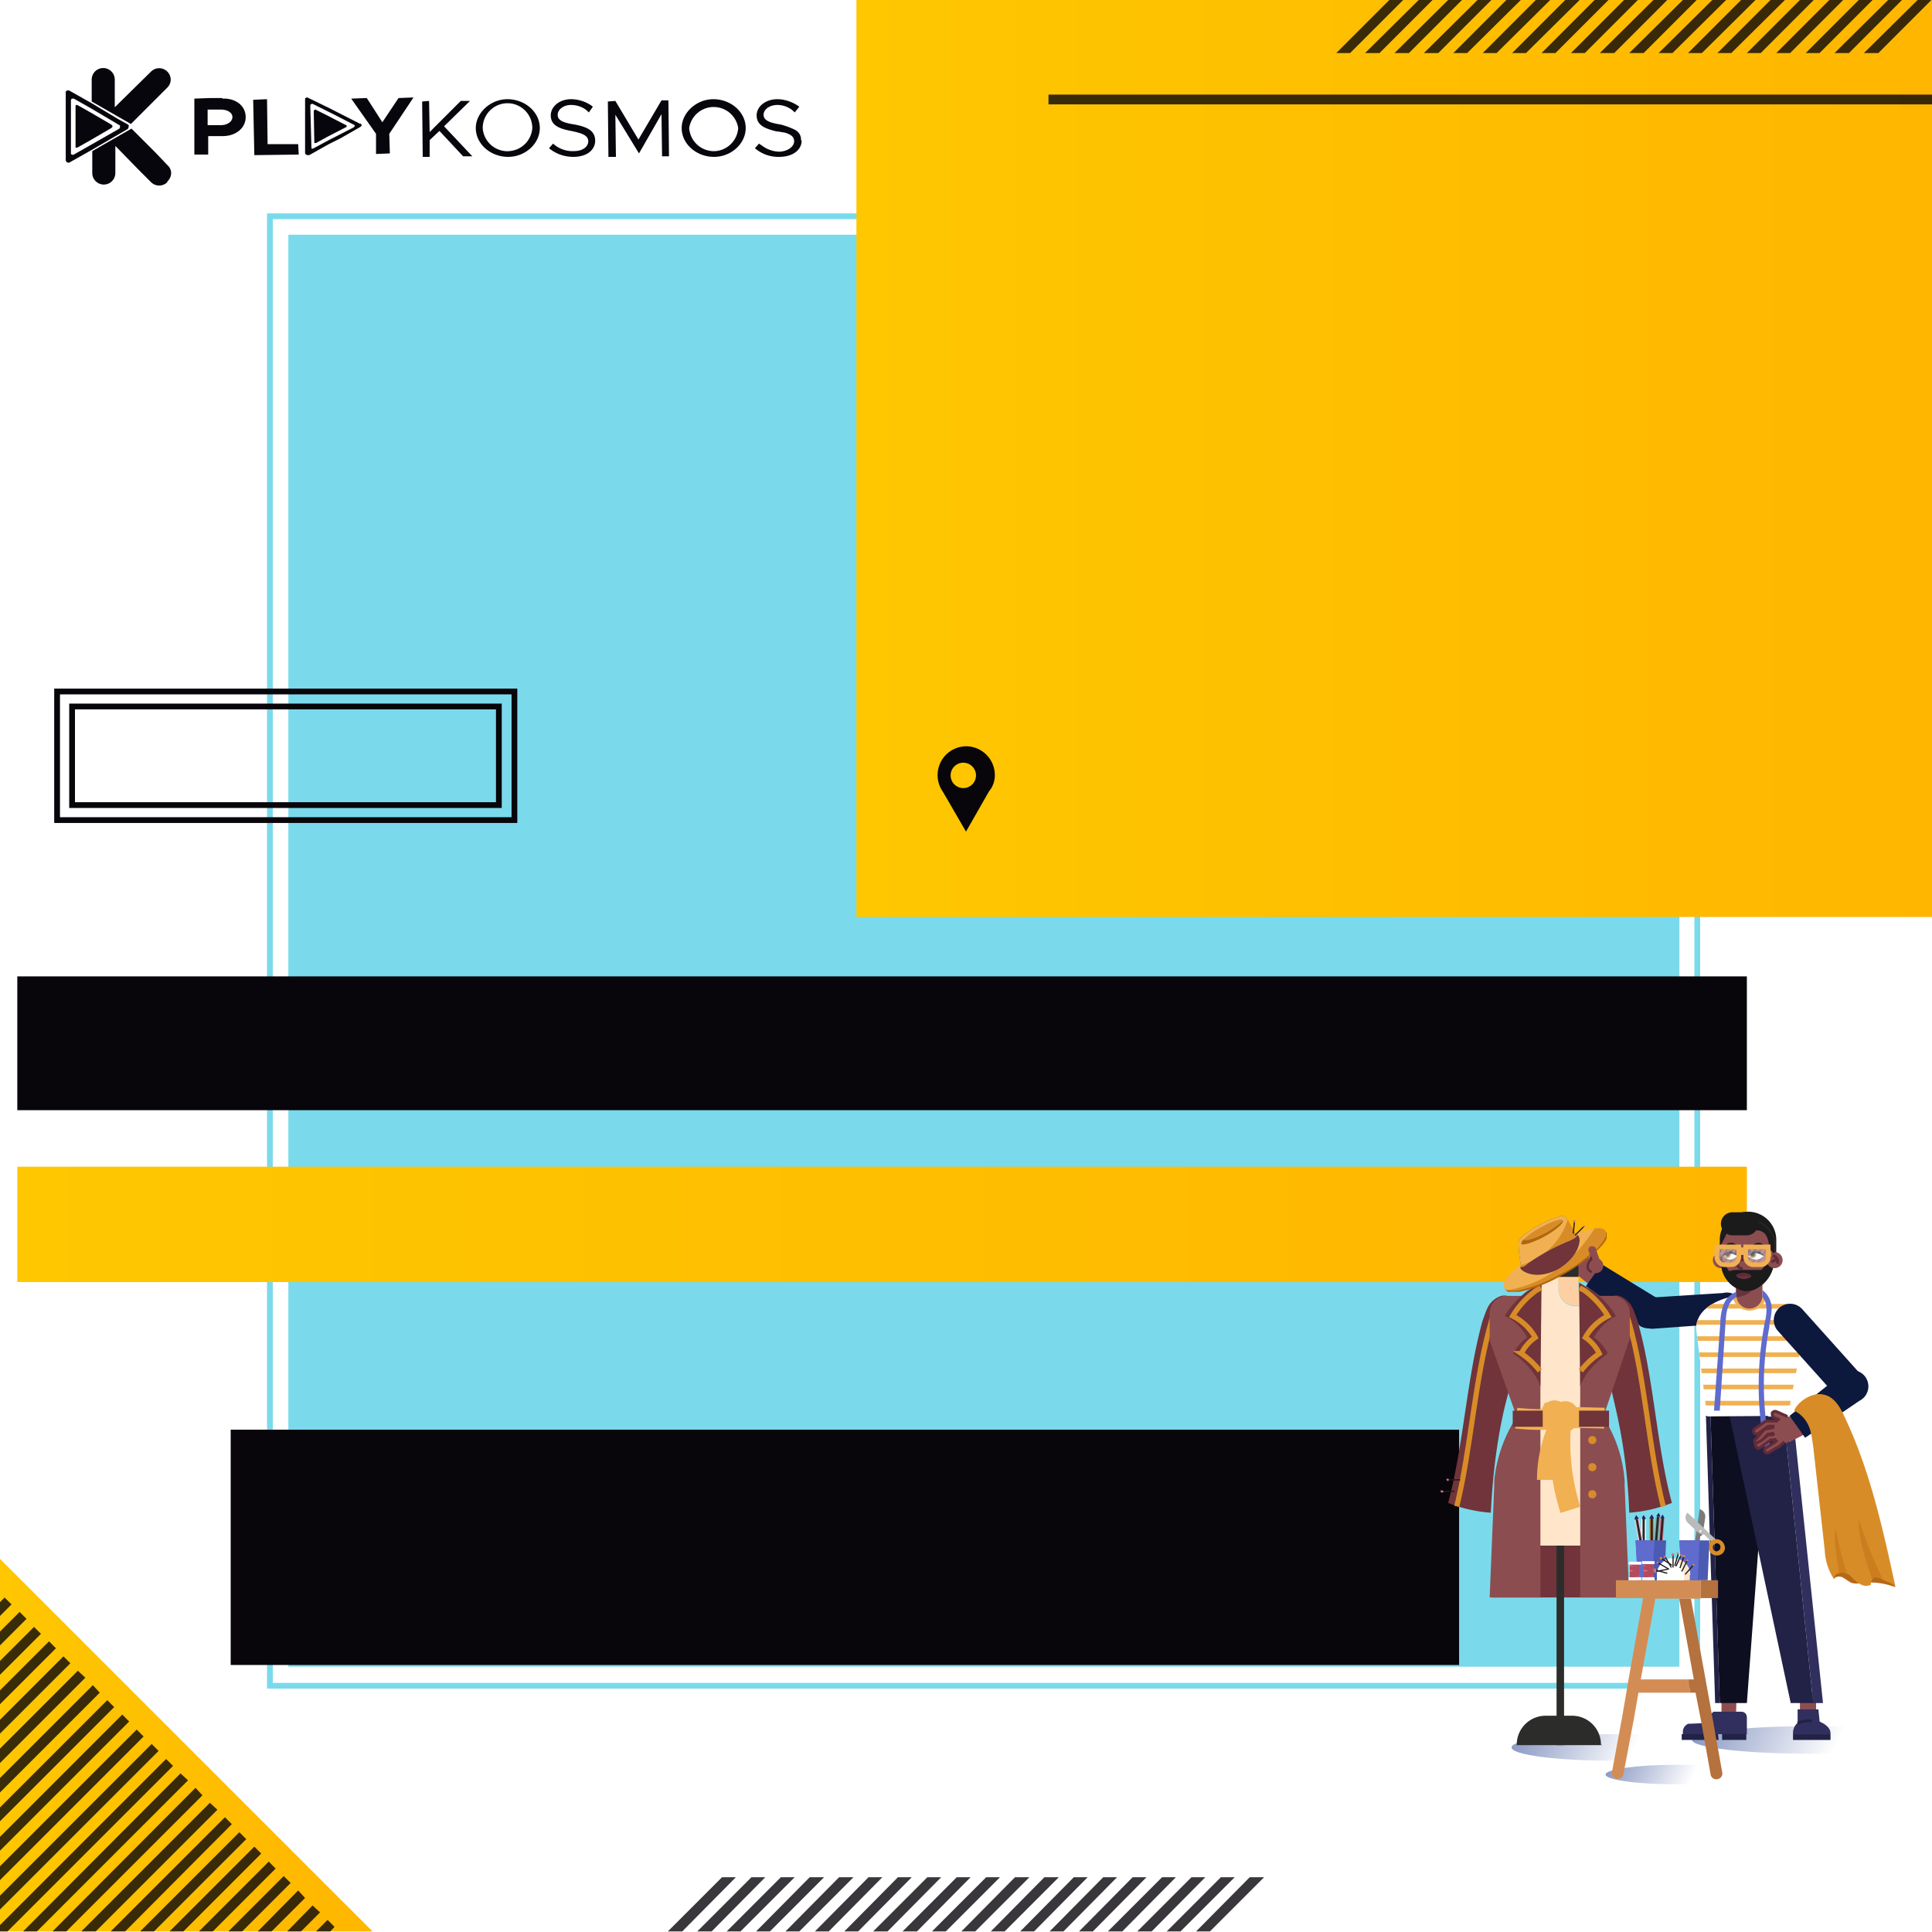 <svg xmlns="http://www.w3.org/2000/svg" xmlns:xlink="http://www.w3.org/1999/xlink" width="335" height="335" data-name="Layer 1">
  <defs>
    <linearGradient id="a" x1="148.5" x2="335" y1="79.5" y2="79.5" gradientUnits="userSpaceOnUse">
      <stop offset="0" stop-color="#fec700"/>
      <stop offset="1" stop-color="#ffb600"/>
    </linearGradient>
    <linearGradient xlink:href="#a" id="d" x1="0" x2="299.9" y1="211.3" y2="211.3"/>
    <linearGradient id="b" x1="293.4" x2="334.3" y1="290.9" y2="312.2" gradientUnits="userSpaceOnUse">
      <stop offset="0" stop-color="#7284b7"/>
      <stop offset=".6" stop-color="#7284b7" stop-opacity="0"/>
    </linearGradient>
    <linearGradient xlink:href="#b" id="k" x1="262.1" x2="296.5" y1="293.9" y2="311.8"/>
    <linearGradient xlink:href="#b" id="l" x1="278.4" x2="303" y1="301.2" y2="314"/>
    <linearGradient xlink:href="#a" id="o" x1="0" x2="64.6" y1="302.6" y2="302.6"/>
    <clipPath id="h">
      <path fill="none" d="m313 229.8-3 15.7-14 .1-1.9-15.2c0-4.5 6.3-5.6 6.3-5.6l.3-.1h5.2l.4.1s6.6 1 6.6 5Z"/>
    </clipPath>
    <clipPath id="i">
      <path fill="none" d="M302.8 216.2h3.8v1.8c0 .7-.6 1.3-1.3 1.3H304c-.7 0-1.3-.6-1.3-1.3v-1.8Z"/>
    </clipPath>
    <clipPath id="j">
      <path fill="none" d="M300.2 219.3H299c-.7 0-1.3-.6-1.3-1.3v-1.8h3.8v1.8c0 .7-.6 1.3-1.3 1.3Z"/>
    </clipPath>
    <clipPath id="m">
      <path fill="none" d="M285 270.9h1.7v2.7H285z"/>
    </clipPath>
    <clipPath id="n">
      <path fill="none" d="M282.6 270.9h1.7v2.7h-1.7z"/>
    </clipPath>
    <filter id="c" data-name="drop-shadow-24" filterUnits="userSpaceOnUse">
      <feOffset dx="3" dy="1"/>
      <feGaussianBlur result="uuid-76d5829c-9a72-45f5-82f9-ae9ea506b673" stdDeviation="2"/>
      <feFlood flood-color="#000" flood-opacity=".8"/>
      <feComposite in2="uuid-76d5829c-9a72-45f5-82f9-ae9ea506b673" operator="in"/>
      <feComposite in="SourceGraphic"/>
    </filter>
    <filter id="e" data-name="drop-shadow-25" filterUnits="userSpaceOnUse">
      <feOffset dx="3" dy="1"/>
      <feGaussianBlur result="uuid-48d93dae-8ad8-4048-9666-f43789262189" stdDeviation="2"/>
      <feFlood flood-color="#000" flood-opacity=".8"/>
      <feComposite in2="uuid-48d93dae-8ad8-4048-9666-f43789262189" operator="in"/>
      <feComposite in="SourceGraphic"/>
    </filter>
    <filter id="f" data-name="drop-shadow-26" filterUnits="userSpaceOnUse">
      <feOffset dx="3" dy="1"/>
      <feGaussianBlur result="uuid-38641ed7-26a0-4845-8a87-0ade798bce03" stdDeviation="2"/>
      <feFlood flood-color="#000" flood-opacity=".8"/>
      <feComposite in2="uuid-38641ed7-26a0-4845-8a87-0ade798bce03" operator="in"/>
      <feComposite in="SourceGraphic"/>
    </filter>
    <filter id="g" data-name="drop-shadow-27" filterUnits="userSpaceOnUse">
      <feOffset dx="3" dy="1"/>
      <feGaussianBlur result="uuid-056c36e5-1763-44d7-9b27-013314f774d7" stdDeviation="2"/>
      <feFlood flood-color="#000" flood-opacity=".8"/>
      <feComposite in2="uuid-056c36e5-1763-44d7-9b27-013314f774d7" operator="in"/>
      <feComposite in="SourceGraphic"/>
    </filter>
  </defs>
  <path fill="#fff" d="M0-.1h335v335H0z"/>
  <g filter="url(#c)">
    <path fill="#7adaec" d="M47 39.7h241.2V288H47z"/>
    <path fill="none" stroke="#7adaec" stroke-miterlimit="10" d="M43.8 36.5h247.5v254.8H43.8z"/>
  </g>
  <g fill="none" stroke="#08060a" stroke-miterlimit="10">
    <path d="M9.9 119.9h79.3v22.3H9.9z"/>
    <path d="M12.5 122.5h74v17.1h-74z"/>
  </g>
  <path fill="url(#a)" d="M148.5 0H335v159H148.5z"/>
  <path fill="url(#d)" d="M0 201.3h299.9v20H0z" filter="url(#e)"/>
  <path fill="#08060a" d="M0 168.3h299.9v23.2H0z" filter="url(#f)"/>
  <path fill="#08060a" d="M37 246.9h213v40.8H37z" filter="url(#g)"/>
  <g fill="#06060c" data-name="PRINT">
    <path d="M29.6 13.8c0 .5-.2 1-.6 1.4l-6.3 6.3-6.8-3.9v-3.8a2 2 0 0 1 4 0v4.8l6.3-6.2a2 2 0 0 1 3.4 1.4ZM29 31.6a2 2 0 0 1-2.8 0L24 29.4l-4-4.1V30a2 2 0 0 1-4 0v-3.8l6.8-3.9 4.2 4.2 2 2.1c.9.8.9 2 0 2.9Zm-6.6-9.8-.2-.2-1.8-1-4.5-2.7-3.9-2.2a.5.5 0 0 0-.6.2v11.9a.5.5 0 0 0 .6.4l3.9-2.2 6.2-3.6.1-.1.1-.2v-.3Zm-9.6-4.7 3 1.7 4.9 2.9h.1v.4l-.1.2-4.9 2.8-3 1.7c-.2.1-.4 0-.5-.1v-9.2c0-.3.1-.4.3-.4h.2Z"/>
    <path d="m19.5 22-.2.2-3.6 2.1-2.3 1.3h-.3v-7.2c0-.1 0-.2.2-.2h.1l2.3 1.3 3.6 2.1.2.2v.1Zm43-.5L57 18.7 53.5 17a.4.4 0 0 0-.6.1v9.5c.1.2.3.3.5.3h.2l.2-.1L57 25l2-1 3.5-2 .2-.2v-.2l-.2-.2ZM57 24.3l-2.6 1.4c-.2.1-.4.1-.4 0v-.2l-.2-7.2c0-.2.2-.3.4-.3l2.8 1.4 1 .5 3.3 1.7.2.1v.2l-.2.2-4.3 2.2Z"/>
    <path d="M60.1 21.9v.1l-3.3 1.7-2 1.1h-.3v-.2l-.1-5.4.2-.2h.1l2 1 3.3 1.7h.1v.2ZM38.5 17h-2.1l-2.7.1v9.7h2.4v-3.2h2.5c2.3 0 4-1.4 4-3.3 0-2-1.8-3.3-4-3.2Zm-.2 4.7H36V19h2.3c1.1 0 2 .5 2 1.3s-.9 1.4-2 1.4Zm13.5 5.1-7.7.1-.2-9.6 2.4-.1.1 7.8h5.3l.1 1.8zm15.7-3.6.1 3.4-2.4.1v-3.5l-4.3-6.1 2.7-.1 2.7 4.2 2.8-4.2 2.6-.1-4.2 6.3zm14.4 3.9h-1.6l-4.1-4.4-1.7 1.6v2.9h-1.2l-.1-9.6 1.2-.1.1 5.4 5.4-5.4h1.6L77 21.9l4.9 5.2zm6.1-9.9c-3 0-5.5 2.4-5.5 5 0 2.8 2.6 5 5.6 5 3 0 5.5-2.3 5.5-5 0-2.8-2.6-5-5.6-5Zm.4 9a4.3 4.3 0 0 1-4.7-4 4.3 4.3 0 0 1 8.6 0 4.3 4.3 0 0 1-4 4Zm14.8-1.8c0 1.5-1.3 2.8-3.8 2.8-1.5 0-3-.5-4.2-1.5l.7-.8a5 5 0 0 0 3.6 1.3c1.6 0 2.5-.8 2.5-1.7 0-1-1-1.4-3-1.8-2.1-.4-3.5-1-3.5-2.7 0-1.5 1.5-2.8 3.5-2.8 1.4 0 2.8.5 3.8 1.3l-.7 1c-.8-.9-2-1.3-3.1-1.3-1.3 0-2.3.8-2.3 1.7 0 1 1 1.4 3 1.7 2 .4 3.5 1 3.5 2.8Zm12.8 2.7h-1.2l-.1-7.3-3.9 6.8-4.1-6.7.1 7.3h-1.3l-.1-9.6 1.3-.1 4 6.7 4-6.8h1.2l.1 9.7zm7.7-9.9c-3 0-5.5 2.4-5.5 5 0 2.8 2.6 5 5.6 5 3 0 5.5-2.3 5.5-5 0-2.8-2.6-5-5.6-5Zm.4 9a4.3 4.3 0 0 1-4.6-4 4.3 4.3 0 0 1 8.5 0 4.3 4.3 0 0 1-3.9 4Zm14.9-1.8c0 1.5-1.4 2.8-3.9 2.8a6.2 6.2 0 0 1-4.2-1.5l.7-.8.6.4c.8.6 1.9 1 3 1 1.6-.1 2.5-1 2.5-1.8s-.6-1.2-1.6-1.5l-1.2-.2h-.2c-2.1-.5-3.5-1.1-3.5-2.8 0-1.5 1.5-2.8 3.6-2.8 1.3 0 2.7.5 3.8 1.3l-.8 1c-.8-.9-2-1.3-3-1.3-1.4 0-2.4.8-2.4 1.7 0 1 1.1 1.4 3 1.7a14.6 14.6 0 0 1 2 .7c1 .4 1.5 1 1.5 2Z"/>
  </g>
  <ellipse cx="314.2" cy="301.7" fill="url(#b)" rx="20.8" ry="2.4"/>
  <path fill="#8c4d50" d="M301 298.2h-2.5v-3.8h2.6z"/>
  <path fill="#302f5d" d="M302.9 300.7h-11.1v-.4c0-.6.3-1.1.9-1.4l2.4-.1 2-2h4.8c.6 0 1 .4 1 1v2.9Z"/>
  <path fill="#222247" d="M302.8 301.7h-4.2v-1h4.2zm-4.8 0h-6.4v-1h6.3z"/>
  <path fill="#8c4d50" d="M312.1 293.9h2.8v4.1h-2.8z"/>
  <path fill="#302f5d" d="M313.2 298.2h.9c1.2 0 3.3 1 3.3 2.3v.2h-6.5v-.2c0-1.3 1-2.3 2.3-2.3Z"/>
  <path fill="#222247" d="M310.9 300.7h6.5v1h-6.5z"/>
  <path fill="#302f5d" d="M315.6 299.3h-3.9v-2.9h3.6l.3 2.9z"/>
  <path fill="none" stroke="#222247" stroke-miterlimit="10" stroke-width=".5" d="M311.7 298.8a5 5 0 0 1 2.5-.4"/>
  <path fill="#222247" d="m295.8 245.5 1.6 49.8h.8l-1.6-49.8 10-.1-10.8.1z"/>
  <path fill="#0e0e21" d="m296.6 245.5 1.6 49.8h4.7l3.7-49.9-10 .1z"/>
  <path fill="#302f5d" d="M299.9 245.4v.1l9.4.2 5.1 49.6h1.7l-5.2-49.6-11-.3z"/>
  <path fill="#222247" d="m299.9 245.5 10.6 49.8h3.9l-5.1-49.6-9.4-.2z"/>
  <path fill="#8c4d50" d="M272.3 220.8c1 .3 2.1-.3 2.7-1 .8-1.3.5-3-.7-3.7l-.2-.1-3.5-2.4a.6.6 0 0 0-1 .2c-.1.3 0 .7.2.9h.2a.6.6 0 0 0-.9.2c-.2.4-.1.8.2 1l.3.2a.6.6 0 0 0-.9.2c-.2.3-.1.7.2.9l.5.3a.6.6 0 0 0-1 .2c-.1.3 0 .7.2.9l2.8 1.8.7.3.2.1Z"/>
  <path fill="#8c4d50" d="m274.5 217.2 4.5 3.8-2.3 2.7-4.5-3.7zm-3.2 2.4c.1-.3 0-.7-.2-.8l-1.7-1.3a.6.6 0 0 0-.9.2c-.2.3 0 .7.2.8l1.7 1.2c.3.2.7.2.9-.1Z"/>
  <path fill="none" stroke="#622b38" stroke-miterlimit="10" stroke-width=".4" d="m268.7 218.6 1.7 1.2c.3.1.7 0 .9-.2.1-.3 0-.7-.2-.8l-2-1.4"/>
  <path fill="#8c4d50" d="M271.4 218.2c.2-.3.2-.7-.1-.8l-1.7-1.3a.6.6 0 0 0-.9.2c-.2.3 0 .7.2.8l1.7 1.2c.3.2.7.2.8-.1Z"/>
  <path fill="none" stroke="#622b38" stroke-miterlimit="10" stroke-width=".4" d="m269.1 217.4 1.5 1c.3.1.7 0 .8-.2.2-.3.2-.7-.1-.8l-2-1.4"/>
  <path fill="#8c4d50" d="M271.8 216.9c.2-.3.2-.7-.1-.9l-1.7-1.2a.6.6 0 0 0-.9.2c-.2.3-.1.7.2.8l1.7 1.2c.3.2.7.2.8-.1Z"/>
  <path fill="none" stroke="#622b38" stroke-miterlimit="10" stroke-width=".4" d="m269.4 216 1.6 1c.3.2.7.2.8-.1.2-.3.2-.7-.1-.8l-2-1.4"/>
  <path fill="#8c4d50" d="M272.4 215.7c.2-.3.1-.7-.2-.9l-1.7-1.2a.6.6 0 0 0-.8.2c-.2.3-.1.6.1.8l1.7 1.2c.3.2.7.2.9-.1Z"/>
  <path fill="none" stroke="#622b38" stroke-miterlimit="10" stroke-width=".4" d="m269.8 214.7 1.7 1.1c.3.2.7.2.9-.1.2-.3.1-.7-.2-.8l-1.7-1.3"/>
  <path fill="#0d183d" d="M284.3 229.8 275 223l2.7-3.8 9.8 6a2.8 2.8 0 1 1-3.3 4.6Z"/>
  <path fill="#0d183d" d="M283.8 227.9a2.7 2.7 0 0 0 2.8 2.5l12.5-.9a2.7 2.7 0 1 0-.3-5.3l-12.6.8a2.7 2.7 0 0 0-2.4 2.9Z"/>
  <path fill="#fff" d="m313 229.8-3 15.7-14 .1-1.9-15.2c0-4.5 6.3-5.6 6.3-5.6l.3-.1h5.2l.4.1s6.6 1 6.6 5Z"/>
  <path fill="#f1b152" d="M306.3 224.8a3 3 0 0 1-5.9 0h5.9Z"/>
  <g fill="none" stroke="#f1b152" stroke-miterlimit="10" stroke-width=".8" clip-path="url(#h)">
    <path d="M292 226.5h23m-23 2.8h23m-23 2.8h23m-23 2.8h23m-23 2.8h23m-23 2.8h23m-23 2.8h23"/>
  </g>
  <path fill="#1b1b1b" d="M304.2 221.7H302a3.8 3.8 0 0 1-3.8-3.8V215a4.9 4.9 0 1 1 9.8 0v2.9c0 2-1.7 3.8-3.8 3.8Z"/>
  <circle cx="298.4" cy="218.5" r="1.4" fill="#8c4d50"/>
  <g fill="none" stroke="#622b38" stroke-miterlimit="10" stroke-width=".5">
    <path d="M298 218.4c.3 0 .7.2.9.5"/>
    <path d="M298.7 217.7a1 1 0 0 0-.7.6 1 1 0 0 0 0 .8"/>
  </g>
  <path fill="#8c4d50" d="M303.3 226.9c-1.2 0-2.2-1-2.2-2.3v-4.1h4.5v4.1c0 1.3-1 2.3-2.3 2.3Z"/>
  <path fill="#68333c" d="M301 224.8v-4h4v.1a4 4 0 0 1-4 4Z"/>
  <path fill="#8c4d50" d="m307.8 216-.1 1.2v.1c-.1 1 0 1.9-.3 2.7a5.8 5.8 0 0 1-3.4 3.7l-1 .2h-.5a5.2 5.2 0 0 1-3.9-3.6c-.2-1-.2-2-.2-2.9l-.1-.6v-.7c0-2.5 2-4.6 4.7-4.6s4.8 2 4.8 4.6Z"/>
  <path fill="#1b1b1b" d="M307.7 217.3c-.1 1 0 1.9-.3 2.7a5.8 5.8 0 0 1-3.4 3.7l-1 .2h-.5a5.2 5.2 0 0 1-3.9-3.6c-.2-1-.2-2-.2-2.9l.1.5c.4.9.8 1.8 1.3 2.5l1-.2h4.6c.7-.7 1.3-1.4 1.8-2.2l.5-.7Z"/>
  <circle cx="307.7" cy="218.5" r="1.4" fill="#8c4d50"/>
  <g fill="none" stroke="#622b38" stroke-miterlimit="10" stroke-width=".5">
    <path d="M308.2 218.4c-.4 0-.7.2-1 .5"/>
    <path d="M307.4 217.7c.3.1.6.3.7.6.2.2.2.6 0 .8"/>
  </g>
  <g fill="#1b1b1b">
    <path d="m307.8 216-.1 1.2v.1c-.3 0-.4-.3-.6-.5-.3-.5-.4-1.1-.5-1.7-.2-.6-.4-1.2-1-1.5-.9-.6-2.1 0-3.3-.1-.6-.1-1.3-.6-2-.4-.6.2-.9.7-1.1 1.2l-1 2v-.2c0-2.5 2.2-4.6 4.8-4.6s4.8 2 4.8 4.6Z"/>
    <path d="M302.9 214.2h-2.5a2 2 0 0 1 0-4h2.5a2 2 0 0 1 2 2c0 1-.9 2-2 2Z"/>
  </g>
  <path fill="#622b38" d="M303.7 221.2H301c0-.3.8-.5 1.3-.5s1.3.2 1.3.5Z"/>
  <path fill="#68333c" d="M303.7 221.2c0 .3-.8.6-1.3.6s-1.3-.3-1.3-.6"/>
  <path fill="#1b1b1b" d="M303.6 216.4c.2-.6.8-.9 1.4-.9.2 0 .5.1.7.3.3.1.4.4.5.6h-2.6Zm-4.7 0c.2-.6.7-.9 1.3-.9.3 0 .5.1.8.3l.5.6h-2.6Z"/>
  <path fill="#68333c" d="M303.1 217.8s.6-1 1.3-1.1c.8 0 1.5 1 1.5 1s-.6.6-1.4.7c-.8 0-1.4-.6-1.4-.6Z"/>
  <path fill="#fcfcfc" d="M303.1 217.8s.7.6 1.4.6c.8 0 1.4-.7 1.4-.7s-.7-.5-1.4-.5a2 2 0 0 0-1.1.4l-.3.2Z"/>
  <path fill="#af762b" d="M303.4 217.7c0 .3.4.5.7.4a.6.6 0 0 0 .3-.9 2 2 0 0 0-1 .4v.1Z"/>
  <path fill="none" stroke="#622b38" stroke-miterlimit="10" stroke-width=".5" d="m303 217.4.6-.5"/>
  <path fill="#1b1b1b" d="M303.6 217.5c0-.2.2-.3.3-.3s.4.1.4.3-.2.4-.4.4-.3-.2-.3-.4Z"/>
  <path fill="#071321" d="m305.9 217.8-.7-.3a2 2 0 0 0-.7-.2 2 2 0 0 0-.7.2l-.7.3.6-.5c.2-.2.5-.3.8-.3.2 0 .5 0 .8.2l.6.5"/>
  <path fill="#68333c" d="M301.2 217.8s-.5-1-1.2-1c-.7-.1-1.3 1-1.3 1s.6.5 1.3.6c.7 0 1.2-.6 1.2-.6Z"/>
  <path fill="#fcfcfc" d="M301.2 217.8s-.5.6-1.2.6-1.2-.7-1.2-.7.5-.5 1.2-.5c.4 0 .8.2 1 .4l.2.2Z"/>
  <path fill="none" stroke="#622b38" stroke-miterlimit="10" stroke-width=".5" d="m301.3 217.4-.5-.5"/>
  <path fill="#af762b" d="M299 217.7c0 .3.4.5.7.4a.6.6 0 0 0 .3-.9 2 2 0 0 0-1 .4v.1Z"/>
  <circle cx="299.5" cy="217.5" r=".3" fill="#1b1b1b"/>
  <path fill="#071321" d="M298.8 217.7h-.1l.6-.5.7-.2c.3 0 .5.2.7.3.3.1.4.3.6.5a4 4 0 0 0-1-.4h-.9l-.6.4"/>
  <path fill="none" stroke="#622b38" stroke-miterlimit="10" stroke-width=".5" d="M302.2 220c-.5 0-.9-.3-.9-.8s.4-.8.9-.8V217"/>
  <path fill="#fff" d="M302.8 216.2h3.8v1.8c0 .7-.6 1.3-1.3 1.3H304c-.7 0-1.3-.6-1.3-1.3v-1.8Z" opacity=".3"/>
  <g opacity=".5">
    <g fill="#fff" clip-path="url(#i)" opacity=".3">
      <path d="m304.6 215.1.4.3-2.5 3.8-.4-.3zm.7.4.4.3-2.4 3.8-.5-.3zm.7.5.4.3-2.5 3.8-.4-.3zm.7.4.4.3-2.4 3.8-.5-.3z"/>
    </g>
  </g>
  <path fill="none" stroke="#f1b152" stroke-miterlimit="10" stroke-width=".8" d="M302.8 216.2h3.8v1.8c0 .7-.6 1.3-1.3 1.3H304c-.7 0-1.3-.6-1.3-1.3v-1.8Z"/>
  <path fill="#f1b152" d="M306.6 217h.5v.9h-.5z"/>
  <path fill="#fff" d="M300.2 219.3H299c-.7 0-1.3-.6-1.3-1.3v-1.8h3.8v1.8c0 .7-.6 1.3-1.3 1.3Z" opacity=".3"/>
  <g opacity=".5">
    <g fill="#fff" clip-path="url(#j)" opacity=".3">
      <path d="m299.7 215.1.4.3-2.5 3.8-.4-.3zm.7.4.4.3-2.5 3.8-.4-.3zm.6.5.5.3-2.5 3.8-.4-.3zm.8.4.4.3-2.5 3.8-.4-.3z"/>
    </g>
  </g>
  <path fill="none" stroke="#f1b152" stroke-miterlimit="10" stroke-width=".8" d="M300.2 219.3H299c-.7 0-1.3-.6-1.3-1.3v-1.8h3.8v1.8c0 .7-.6 1.3-1.3 1.3Z"/>
  <path fill="#f1b152" d="M297.7 217.8h-.5v-.9h.5z"/>
  <path fill="none" stroke="#f1b152" stroke-miterlimit="10" stroke-width=".8" d="M301.6 216.7h1.3m-1.3.5h1.3"/>
  <path fill="#5f6bcd" d="m307 251.2-.9.2c-1.5-7-1.5-14.5-.2-21.5v-.2c.3-1 .4-2 .4-2.8 0-.8-.3-1.5-.7-2v-1.2a4 4 0 0 1 1.6 3.1c0 1-.2 2-.4 3v.3a53 53 0 0 0 .2 21Zm-5.9-26.3a3 3 0 0 0-1.4 1.6c-.4.9-.4 1.9-.5 2.8l-1 15.3h-1l1.1-15.3c0-1 .2-2.1.6-3.2.4-1 1.3-1.8 2.2-2.1v.9Z"/>
  <path fill="#8c4d50" d="M311.2 247.3a2 2 0 1 0-3.7 1.7 2 2 0 1 0 3.7-1.7Z"/>
  <path fill="#8c4d50" d="M310.4 246a.7.7 0 0 0-1-.4c-.3.2-.4.6-.3 1 .2.3.6.5 1 .3.3-.2.5-.6.3-1Z"/>
  <path fill="#8c4d50" d="m310.2 250.1 2.7-1.4-1.4-2.7-1.7-.4.4 4.5z"/>
  <path fill="#8c4d50" d="m306.1 251 1.5-.8 1.9-1.4c.2-.1.5 0 .6.1.2.3.2.6 0 .7l-1.7 1.3h-.1l-1.7 1c-.2.1-.5 0-.6-.2-.1-.2 0-.5.1-.6Z"/>
  <path fill="none" stroke="#622b38" stroke-miterlimit="10" stroke-width=".5" d="m309.4 250-1 .9h-.1l-1.7 1c-.2.1-.5 0-.6-.2-.1-.2 0-.5.1-.6l1.5-.9.6-.5"/>
  <path fill="#8c4d50" d="m304.4 249.6 1.5-1.7.2-.1 2.3-.4c.2 0 .5.1.5.4 0 .2-.1.5-.3.5l-2.2.4-1.3 1.6c-.2.1-.5.2-.7 0a.5.5 0 0 1 0-.7Z"/>
  <path fill="none" stroke="#622b38" stroke-miterlimit="10" stroke-width=".5" d="m307.6 248.5-1.1.2-1.4 1.6c-.2.1-.5.2-.7 0a.5.5 0 0 1 0-.7l1.5-1.7.2-.1 1.5-.3"/>
  <path fill="#8c4d50" d="m304.7 250.3.7-.5.6-.5.6-.5h.7l1.1-.3h.5c.2 0 .4 0 .5.3 0 .3-.1.6-.4.6l-2 .3-1.8 1.3c-.2.2-.5.1-.6 0v-.1a.4.4 0 0 1 0-.7Z"/>
  <path fill="none" stroke="#622b38" stroke-miterlimit="10" stroke-width=".5" d="m308 249.6-1 .1-1.8 1.3c-.2.2-.5.1-.6 0v-.1a.4.4 0 0 1 0-.7l.8-.4.6-.5.6-.5h.7l.4-.2"/>
  <path fill="#8c4d50" d="m304.2 247.8 2-1.4h.1s.1-.1.2 0h2.3c.3 0 .5.2.4.5 0 .3-.2.5-.4.5l-2.2-.1-1.8 1.3c-.2.1-.5 0-.6-.1a.5.5 0 0 1 0-.7Z"/>
  <path fill="none" stroke="#622b38" stroke-miterlimit="10" stroke-width=".5" d="M307.7 247.3h-1.1l-1.8 1.3c-.2.1-.5 0-.6-.1a.5.5 0 0 1 0-.7l2-1.4h2.1"/>
  <path fill="#8c4d50" d="m307.6 245.8 1.8.8c.3.1.6 0 .8-.3 0-.2 0-.6-.3-.7l-1.8-.8a.6.6 0 0 0-.8.2c-.1.3 0 .6.3.8Z"/>
  <path fill="none" stroke="#622b38" stroke-miterlimit="10" stroke-width=".5" d="m309.9 245.6-1.8-.8a.6.6 0 0 0-.8.2c0 .3 0 .6.3.8l1 .4"/>
  <path fill="#0d183d" d="m322.4 242.9-9.4 6.4-2.7-3.8 9-7.2a2.8 2.8 0 1 1 3.1 4.6Z"/>
  <path fill="#0d183d" d="M322.6 242.6c1.2-1 1.3-2.8.3-4L312.5 227a2.8 2.8 0 0 0-4.2 3.8l10.4 11.6a3 3 0 0 0 4 .2Z"/>
  <path fill="#b56815" d="M318 273.8c.3-.5 1-.5 1.5-.3l1.4.9c1 .4 2.1 0 3.2 0a12 12 0 0 1 4.5.8c-.4-1.3-1-2.6-1.8-3.8s-2-2-3.4-2.4-3-.1-4 1c-.9 1-1.7 2.4-1.4 3.8Z"/>
  <path fill="#d88c27" d="M328.7 275.3c0-.4-1.2-1-1.6-1.1l-.6-.3a3 3 0 0 0-1.3-.4c-.3 0-.4.1-.5.3-.2.2-.2.5-.3.7v.3l-.3.1c-.6.2-1.2 0-1.7-.3-.7-.4-1.3-1.2-2-1.7l-.5-.1c-.2-.2-.6-.2-1 0-.5 0-.9.5-.9 1a9.9 9.9 0 0 1-1.6-5l-2-18c-.2-1.2-.3-2.6-.9-3.8a5.3 5.3 0 0 0-2.4-2.4c.7-1.7 3.2-3.2 5-2.8 1.9.3 3 2.2 3.8 4 4.4 9.3 6.6 19.4 8.8 29.5Z"/>
  <path fill="#cc7e1f" d="M326.5 273.9a3 3 0 0 0-1.3-.4c-.3 0-.4.1-.6.3l-.8-2.4c-.8-2.6-1.6-5.2-1.5-8a79.2 79.2 0 0 0 4.2 10.5Zm-6.2-.9-.4-.2c-.2-.2-.6-.2-1 0l-.3-2c-.3-2-.7-4-.3-5.9a52.5 52.5 0 0 0 2 8Z"/>
  <path fill="#70343a" d="M282.3 277h-23.5l.7-19.5v-.8h22v.8l.8 19.5Z"/>
  <path fill="url(#k)" d="M297 303c0 1.3-7.8 2.3-17.4 2.3s-17.5-1-17.5-2.3 7.8-2.3 17.5-2.3 17.5 1 17.5 2.3Z"/>
  <g fill="#2c2c2b">
    <path d="M269.9 230.5h1.3v72.1h-1.3z"/>
    <path d="M277.8 302.6H263a5 5 0 0 1 5-5.1h4.6a5 5 0 0 1 5 5Z"/>
  </g>
  <path fill="#ffcfa4" d="m282.2 231.3-1.6 4-.9 2-.2.7-1 2.4v.4l-1.8 4.4-.5 1.5c2.5 1.8 4.2 5.1 4.2 8.5V268h-3.6v-12.8c0-3.4-1.6-6.6-4.1-8.5l.5-1.5 1.7-4.4.1-.4 1-2.4.2-.8.9-2 1.6-4c1-2.2-.7-4.8-3.2-4.8h-2.3a3 3 0 0 1-3-2.9v-2.1h3.5v2.1a3 3 0 0 0 3 3h2.3c2.5 0 4.2 2.5 3.2 4.7Z"/>
  <path fill="#ffe6ca" d="m278.7 231.3-1.6 4-.9 2-.3.7-.9 2.4v.4l-1.8 4.4-.5 1.5c2.5 1.8 4.2 5.1 4.2 8.5V268h-17.2l.2-12.8a10 10 0 0 1 4.6-8.6l-.5-1.4-1.6-4.5-.2-.4-.8-2.3-.4-.9-.6-1.7-1.6-4.3c-1-2.2.8-4.7 3.2-4.7h2.3a3 3 0 0 0 3-2.9v-2.2h2.9v2.2a3 3 0 0 0 3 3h2.3c2.5 0 4.1 2.4 3.2 4.7Z"/>
  <path fill="#2c2c2b" d="M271 219.4v-1.6a1.2 1.2 0 0 0-.5-2.3 1.2 1.2 0 0 0-.4 2.3v1.6h-2.8v2h6.4v-2H271Z"/>
  <path fill="#70343a" d="M282.5 225.9c.7.8 1 2 1.4 3 2.9 10 3.3 21.7 6 31.7a25 25 0 0 1-7.4 1.7c-.2-6.1-1-12.3-2.4-18.3-.7-3.2-1.6-6.4-2-9.6a21 21 0 0 1 .4-7.5c.2-.8.4-2 1.3-2.2 1-.3 2.1.5 2.7 1.2Z"/>
  <path fill="none" stroke="#d88c27" stroke-miterlimit="10" stroke-width=".9" d="m280 225.1 1 .8c.7 1 1 2 1.4 3.2 2.9 10 3.4 21.9 6 32.1"/>
  <path fill="#70343a" d="M258.5 225.9c-.7.8-1 2-1.4 3-2.8 10-3.3 21.7-6 31.7a25 25 0 0 0 7.4 1.7c.3-6.1 1-12.3 2.4-18.3.8-3.2 1.7-6.4 2-9.6.3-2.5.3-5-.4-7.5-.2-.8-.3-2-1.2-2.2-1-.3-2.2.5-2.8 1.2Z"/>
  <path fill="none" stroke="#d88c27" stroke-miterlimit="10" stroke-width=".9" d="m261 225.1-1 .8c-.7 1-1 2-1.4 3.2-2.9 10-3.5 21.9-6 32.1"/>
  <path fill="none" stroke="#1b1b1b" stroke-miterlimit="10" stroke-width=".2" d="M253.2 256.6H251"/>
  <path fill="#db707e" d="m251 256.8-.2-.2c0-.1 0-.2.2-.2s.2 0 .2.2-.1.2-.2.2Z"/>
  <path fill="none" stroke="#1b1b1b" stroke-miterlimit="10" stroke-width=".2" d="M252.2 258.6H250"/>
  <path fill="#db707e" d="M250 258.8s-.2 0-.2-.2.1-.2.2-.2l.3.2c0 .2-.2.2-.3.2Z"/>
  <path fill="#8c4d50" d="M267.1 224.7V277h-8.8l.8-19.5v-.8c.4-3.9 1.7-7.7 3.9-11l-4.7-13.3v-4.7a3 3 0 0 1 3.1-3h5.7Zm15.4 7.7-4.5 13.3c2.1 3.3 3.4 7 3.7 11v.8l.8 19.5H274v-52.3h5.6a3 3 0 0 1 3 3v4.7Z"/>
  <path fill="#70343a" d="M280.2 228.2a9 9 0 0 0-3.8 3.7c1 .7 1.8 1.7 2.4 2.8-2 1.4-4 3.4-4.8 5.7l-.2-18 2.4 1.4c1.6 1.2 3 2.7 4 4.4Z"/>
  <path fill="none" stroke="#d88c27" stroke-miterlimit="10" stroke-width=".9" d="m273.9 223.3.9.5c1.6 1.2 3 2.7 4 4.4a9 9 0 0 0-3.9 3.7c1 .7 1.9 1.7 2.4 2.8a14 14 0 0 0-3.2 3"/>
  <path fill="#70343a" d="M261 228.2a9 9 0 0 1 3.8 3.7c-1 .7-1.9 1.7-2.4 2.8 2 1.4 3.9 3.4 4.7 5.7l.2-18-2.4 1.4c-1.6 1.2-3 2.7-4 4.4Z"/>
  <path fill="none" stroke="#d88c27" stroke-miterlimit="10" stroke-width=".9" d="m267.2 223.3-.9.5c-1.6 1.2-3 2.7-4 4.4 1.6.8 3 2.1 3.9 3.7-1 .7-1.9 1.7-2.4 2.8a14 14 0 0 1 3.2 3"/>
  <g fill="#d88c27">
    <circle cx="276.1" cy="249.7" r=".7"/>
    <circle cx="276.1" cy="254.4" r=".7"/>
    <circle cx="276.1" cy="259.1" r=".7"/>
  </g>
  <g fill="none" stroke-miterlimit="10">
    <g stroke="#f1b152" stroke-width="3.6">
      <path d="M262.9 245.9c1.9.2 3.8.3 5.7.2.4 0 .8 0 1.2-.3.3-.3.3-.9 0-1.1-.3-.2-.7 0-.8.3a1 1 0 0 0 0 .9c.2.5.8 1 1.4 1 .7 0 1.3-.5 1.5-1 .2-.4 0-1-.3-1.1-.3-.1-.6 0-.8.3a39 39 0 0 0 1.5 16.7"/>
      <path d="m278.2 245.9-4-.1c-.6 0-1.3 0-2 .2s-1.6.2-1.7.8m-.1.4c-1.4 3-2.1 6.2-2.1 9.4"/>
    </g>
    <path stroke="#70343a" stroke-width="3.2" d="M275.4 244.6v2.8m2-2.8v2.8m-13.5-2.8v2.8m2-2.8v2.8"/>
  </g>
  <path fill="#b2670d" d="M278.6 213.8v.9c-.3.8-1.3 1.9-2.7 3a31 31 0 0 1-4.8 3.3l-.4.2a24.8 24.8 0 0 1-7.2 2.8h-2a1 1 0 0 1-.5-.5c-.3-.6.2-1.5 1.4-2.7a33 33 0 0 1 13.6-7.4c1.3-.3 2.3-.1 2.6.4Z"/>
  <path fill="#f1b152" d="M278.4 213.5v.9a7 7 0 0 1-2.7 3 20.2 20.2 0 0 1-4.8 3.3l-.4.2a24.8 24.8 0 0 1-7.2 2.8h-2a1 1 0 0 1-.5-.4c-.3-.6.2-1.6 1.4-2.8a33 33 0 0 1 13.6-7.4c1.3-.2 2.3-.1 2.6.4Z"/>
  <path fill="#d88c27" d="M278.4 213.5v.9a7 7 0 0 1-2.7 3 20.2 20.2 0 0 1-4.8 3.3l-.4.2a24.8 24.8 0 0 1-7.2 2.8 4.2 4.2 0 0 1-2 0c3.7-.5 7.3-2.3 10.2-4.8 2-1.7 3.6-3.7 5-5.9 1-.1 1.7 0 1.9.5Z"/>
  <path fill="#476042" d="m271.7 211.4 1.9 3.3c-.3.9-2 2.4-4.2 3.7-2.6 1.5-5.1 2-5.7 1.4v-.4l-.3-2.1-.1-1.5c0-.4 0-.8.4-1.1l.6-.6a18.4 18.4 0 0 1 6.3-3.2c.4-.1.9 0 1.1.5Z"/>
  <path fill="#f1b152" d="m271.7 211.4 1.9 3.3c-.3.9-2 2.4-4.2 3.7-2.6 1.5-5.1 2-5.7 1.4v-.4l-.3-2.1-.1-1.5c0-.4 0-.8.4-1.1l.6-.6a18.4 18.4 0 0 1 6.3-3.2c.4-.1.9 0 1.1.5Z"/>
  <path fill="#d88c27" d="m271.9 211.6 1.7 3c-.3 1-2 2.5-4.2 3.8-2.6 1.5-5.1 2-5.7 1.4v-.4a12 12 0 0 0 8.1-7.8Zm-.9.1c.2.3-1.2 1.6-3.2 2.7-2 1-3.7 1.6-4 1.3a14 14 0 0 0 3.1-1.4c2-1 3.5-2.3 3.3-2.7.4-.1.7-.1.8 0Z"/>
  <path fill="#d88c27" d="M264.2 215c.3.3 2-.3 4-1.4 1.3-.7 2.3-1.4 2.8-2-.2-.4-2 .2-4 1.3a13.9 13.9 0 0 0-2.8 2Z"/>
  <path fill="#b2670d" d="M263.8 215.7c.2.3 2-.2 4-1.3s3.3-2.3 3.2-2.7c-.5.5-1.5 1.2-2.8 2-2 1-3.7 1.6-4 1.2-.3.3-.5.6-.4.8Z"/>
  <path fill="#70343a" d="M263.6 219.7c.6.1 1-.3 1.3-.6a36.6 36.6 0 0 1 7.4-4c.5-.3 1-.4 1.2-1 .3.2.4.7.4 1-.2 2.2-2 3.9-3.6 4.9-1.8 1-4.2 1.5-6 .5-.4-.2-.7-.5-.7-.8Z"/>
  <path fill="#8c4d50" d="M277 218.2a1.3 1.3 0 1 1-1.2 2.2 1.3 1.3 0 0 1 1.1-2.3Z"/>
  <path fill="#8c4d50" d="m276.1 219-.6-2c-.2-.4 0-.8.4-.9.3 0 .7 0 .8.4l.7 2c0 .3-.1.7-.4.8-.4.1-.8 0-.9-.4Z"/>
  <path fill="none" stroke="#622b38" stroke-miterlimit="10" stroke-width=".4" d="m275.8 217.9.1.5c-.3.2-.5.6-.6 1v.5c.1.3.4.5.7.7"/>
  <path fill="none" stroke="#1b1b1b" stroke-miterlimit="10" stroke-width=".2" d="m273.1 214.2 1.6-1.6"/>
  <path fill="#db707e" d="M274.5 212.5h.3v.3h-.3v-.3Z"/>
  <path fill="none" stroke="#1b1b1b" stroke-miterlimit="10" stroke-width=".2" d="m272.8 213.9.2-2.1"/>
  <path fill="#db707e" d="m272.8 211.7.2-.2.2.3-.2.2a.2.2 0 0 1-.2-.3Z"/>
  <ellipse cx="290.9" cy="307.7" fill="url(#l)" rx="12.5" ry="1.7"/>
  <path fill="#d38d54" d="M280.2 274v3.1h4.7l-2.5 14-.4 2.4-.8 4.6-1.7 9.2a1 1 0 0 0 2 .3l1.8-9.5.8-4.6h9l-.4-2.3h-8.2l2.5-13.8v-.2h7.9V274h-14.7Z"/>
  <path fill="#b5713e" d="M294.9 274h3v3.1h-3zm2.9 34.5a1 1 0 0 1-1.2-.9l-1.7-9.5-.9-4.6h-.9l-.4-2.3h1l-2.5-13.8v-.2h2l3.8 21 1.6 9a1 1 0 0 1-.8 1.3Z"/>
  <path fill="#d88c27" d="M286 263.3h.8v7.5c0 .2-.1.3-.3.3h-.2a.3.3 0 0 1-.3-.3v-7.6Z"/>
  <path fill="#202559" d="m286.4 262.6.2.3.2.4h-.8l.2-.4.2-.3z"/>
  <path fill="none" stroke="#2a2728" stroke-miterlimit="10" stroke-width=".4" d="M286.4 263.3v5"/>
  <path fill="#fff" d="M284.6 263.3h.8v7.6c0 .1 0 .3-.2.3h-.3a.3.3 0 0 1-.3-.3v-7.6Z"/>
  <path fill="#202559" d="m285 262.7.2.3.2.4h-.7l.1-.4.2-.3z"/>
  <path fill="none" stroke="#2a2728" stroke-miterlimit="10" stroke-width=".4" d="M285 263.3v5"/>
  <path fill="#db707e" d="M287.9 263.2h.7l-.5 7.6c0 .2-.2.3-.3.3h-.3a.3.3 0 0 1-.2-.3l.6-7.6Z"/>
  <path fill="#202559" d="m288.3 262.6.2.4.1.3h-.7l.2-.4.2-.3z"/>
  <path fill="none" stroke="#2a2728" stroke-miterlimit="10" stroke-width=".4" d="m288.3 263.3-.4 5"/>
  <path fill="#edc5d6" d="m283.4 263.4.8-.1 1.3 7.4c0 .2 0 .3-.2.4h-.3c-.1 0-.3 0-.3-.2l-1.3-7.5Z"/>
  <path fill="#202559" d="m283.7 262.7.2.3.3.3-.4.1-.4.1.1-.4.2-.4z"/>
  <path fill="none" stroke="#2a2728" stroke-miterlimit="10" stroke-width=".4" d="m283.8 263.4.9 5"/>
  <path fill="#7bb3b4" d="M287.1 263h.8l-.7 7.5c0 .2-.1.3-.3.3h-.2a.3.3 0 0 1-.3-.4l.7-7.5Z"/>
  <path fill="#202559" d="m287.6 262.3.2.4.1.3h-.4l-.3-.1.2-.3.2-.3z"/>
  <path fill="none" stroke="#2a2728" stroke-miterlimit="10" stroke-width=".4" d="m287.5 263-.4 5"/>
  <path fill="#4b5ab2" d="m288.9 267.1-.3 6.9H284l-.4-6.9h5.3z"/>
  <path fill="#5f6bcd" d="m286.9 267.1-.4 6.9H284l-.4-6.9h3.3z"/>
  <path fill="#7a7a7a" d="m294.7 261.7-.2 1.5-.5 3.4-.3 2.2h.8l.3-2.4c.3-.1.5-.4.5-.8l.4-2.6c0-.6-.4-1.2-1-1.3Z"/>
  <path fill="#bababa" d="m292.6 262.3 1.1 1 2.5 2.4 1.6 1.5-.5.6-1.8-1.7a2 2 0 0 1-1-.3l-1.9-1.8c-.4-.5-.5-1.2 0-1.7Z"/>
  <path fill="#fff" d="M295 265.6v-.3c-.2 0-.3 0-.3.2l.1.2.3-.1Z"/>
  <path fill="#d88c27" d="M296.2 268.1c0 .8.5 1.5 1.3 1.6.8.1 1.5-.4 1.6-1.2 0-.8-.5-1.5-1.3-1.6-.7-.1-1.5.4-1.6 1.2Zm.8.1c0-.3.4-.6.7-.6.4 0 .7.4.6.8 0 .3-.4.6-.7.6a.7.7 0 0 1-.6-.8Zm-4 1.2c0 .7.5 1.5 1.3 1.6a1.5 1.5 0 1 0 .3-2.9c-.8-.1-1.5.5-1.6 1.2Zm.8 0c0-.3.4-.6.7-.5.4 0 .7.4.6.7 0 .4-.4.6-.7.6a.7.7 0 0 1-.6-.7Z"/>
  <path fill="#4b5ab2" d="m296.4 267.1-.3 6.9h-4.6l-.3-6.9h5.2z"/>
  <path fill="#5f6bcd" d="m294.7 267.1-.3 6.9h-2.9l-.3-6.9h3.5z"/>
  <path fill="#cc5e71" d="M285 270.9h1.7v2.7H285z"/>
  <path fill="#db707e" d="M285 270.9h1.2v2.7H285z"/>
  <g clip-path="url(#m)">
    <path fill="none" stroke="#b24b5d" stroke-miterlimit="10" stroke-width=".5" d="M284.8 271c.7.4 1.6.5 2.4.3-.3.3-.7.5-1.1.5h-1.4l1.4.4c.3 0 .7 0 1-.2a3 3 0 0 1-2.5.7l.6.1.9.1c.3 0 .6 0 .9-.2-.7.5-1.6.7-2.5.5"/>
  </g>
  <path fill="#fff" d="M284.7 273.5h2.2v.5h-2.2zm0-2.8h2.2v.5h-2.2z"/>
  <path fill="#cc5e71" d="M282.6 270.9h1.7v2.7h-1.7z"/>
  <path fill="#db707e" d="M282.6 270.9h1.2v2.7h-1.2z"/>
  <g clip-path="url(#n)">
    <path fill="none" stroke="#b24b5d" stroke-miterlimit="10" stroke-width=".5" d="M282.4 271c.8.4 1.7.5 2.5.3l-1.2.6-1.4-.1c.5.2 1 .4 1.4.4.3 0 .7 0 1-.2a3 3 0 0 1-2.4.7l.5.2h1c.2 0 .5 0 .8-.2-.7.5-1.6.7-2.4.6"/>
  </g>
  <path fill="#fff" d="M282.4 273.5h2.2v.5h-2.2zm0-2.7h2.2v.5h-2.2z"/>
  <path fill="#ffe6ca" d="M293 273v1h-5.7v-1a2.9 2.9 0 0 1 2.8-2.8 2.9 2.9 0 0 1 3 2.9Z"/>
  <path fill="#fff" d="M292 273v1h-4.7v-1a3 3 0 0 1 2.3-2.8c.6.2 1.1.4 1.5.8.6.6.9 1.3.9 2Z"/>
  <path fill="none" stroke="#1b1b1b" stroke-miterlimit="10" stroke-width=".2" d="M290.1 271.8v-2.3"/>
  <path fill="#db707e" d="m289.8 269.5.2-.2c.2 0 .3.1.3.2l-.2.3c-.2 0-.3-.1-.3-.3Z"/>
  <path fill="none" stroke="#1b1b1b" stroke-miterlimit="10" stroke-width=".2" d="m290.4 271.5.6-2.1"/>
  <path fill="#d88c27" d="M290.7 269.3c0-.1.2-.2.3-.1l.2.2-.3.2-.2-.3Z"/>
  <path fill="none" stroke="#1b1b1b" stroke-miterlimit="10" stroke-width=".2" d="m289.2 272.1-2.2.4"/>
  <path fill="#d88c27" d="m287 272.7-.2-.1c0-.2 0-.3.2-.3 0 0 .2 0 .2.2l-.1.2Z"/>
  <path fill="none" stroke="#1b1b1b" stroke-miterlimit="10" stroke-width=".2" d="m292.2 273 1.4-1.6"/>
  <path fill="#d88c27" d="M293.5 271.2h.3v.3h-.3v-.3Z"/>
  <path fill="none" stroke="#1b1b1b" stroke-miterlimit="10" stroke-width=".2" d="m291.3 271.9.7-2.1"/>
  <path fill="#d88c27" d="m291.8 269.7.2-.1c.2 0 .2.2.2.3 0 0-.2.2-.3.1a.2.2 0 0 1-.1-.3Z"/>
  <path fill="none" stroke="#1b1b1b" stroke-miterlimit="10" stroke-width=".2" d="m289.9 271.4-1.9-1.2"/>
  <path fill="#d88c27" d="M287.9 270.4a.2.2 0 1 1 .2-.4.2.2 0 0 1-.2.4Z"/>
  <path fill="none" stroke="#1b1b1b" stroke-miterlimit="10" stroke-width=".2" d="m290.6 271.6.9-2"/>
  <path fill="#db707e" d="M291.3 269.5h.3c.1 0 .2.1.1.2 0 .2-.2.2-.3.1a.2.2 0 0 1 0-.3Z"/>
  <path fill="none" stroke="#1b1b1b" stroke-miterlimit="10" stroke-width=".2" d="m289.8 271.8-1.1-1.9"/>
  <path fill="#db707e" d="M288.5 270v-.2c.2-.1.3 0 .4 0l-.1.3h-.3Z"/>
  <path fill="none" stroke="#1b1b1b" stroke-miterlimit="10" stroke-width=".2" d="m289.4 272.1-1.9-1.1"/>
  <path fill="#db707e" d="M287.3 271.2a.2.2 0 0 1 0-.3c0-.1.2-.2.3-.1v.3h-.3Z"/>
  <path fill="none" stroke="#1b1b1b" stroke-miterlimit="10" stroke-width=".2" d="m289.1 272.8-2.2-.6"/>
  <path fill="#db707e" d="M286.9 272.4a.2.2 0 0 1-.2-.3c0-.1.2-.2.3-.1.1 0 .2.1.2.3s-.2.1-.3.1Z"/>
  <path fill="none" stroke="#1b1b1b" stroke-miterlimit="10" stroke-width=".2" d="m291.6 272.5 1-2"/>
  <path fill="#db707e" d="M292.4 270.4h.3s.1.1 0 .2c0 .1-.1.2-.2.1a.2.2 0 0 1-.1-.3Z"/>
  <path fill="url(#o)" d="M64.6 334.9H0v-64.6l64.6 64.6z"/>
  <path fill="#08060a" d="m243.4-.1-9.3 9.3h-2.4L241-.1h2.4zm5.1 0-9.3 9.3h-2.5l9.4-9.3h2.4zm5.1 0-9.3 9.3h-2.5l9.4-9.3h2.4zm5.1 0-9.3 9.3h-2.5l9.4-9.3h2.4zm5.1 0-9.4 9.3H252l9.3-9.3h2.5zm5.1 0-9.4 9.3h-2.4l9.3-9.3h2.5zm5.1 0-9.4 9.3h-2.4l9.3-9.3h2.5zm5 0-9.3 9.3h-2.4l9.3-9.3h2.4zm5.1 0-9.3 9.3h-2.4l9.3-9.3h2.4zm5.1 0-9.3 9.3h-2.5l9.4-9.3h2.4zm5.1 0L285 9.2h-2.5l9.4-9.3h2.4zm5.1 0L290 9.2h-2.4L297-.1h2.4zm5.1 0-9.4 9.3h-2.4L302-.1h2.5zm5.1 0-9.4 9.3h-2.4l9.3-9.3h2.5zm5 0-9.3 9.3h-2.4l9.3-9.3h2.4zm5.1 0-9.3 9.3H308l9.3-9.3h2.4zm5.1 0-9.3 9.3h-2.4l9.3-9.3h2.4zm5.1 0-9.3 9.3h-2.5l9.4-9.3h2.4zm5.1 0-9.3 9.3h-2.5l9.4-9.3h2.4zM127.6 325.5l-9.3 9.4h-2.5l9.4-9.4h2.4zm5.1 0-9.3 9.4h-2.5l9.4-9.4h2.4zm5.1 0-9.4 9.4H126l9.4-9.4h2.4zm5.1 0-9.4 9.4h-2.4l9.3-9.4h2.5zm5.1 0-9.4 9.4h-2.4l9.3-9.4h2.5zm5 0-9.3 9.4h-2.4l9.3-9.4h2.4zm5.1 0-9.3 9.4h-2.4l9.3-9.4h2.4zm5.1 0-9.3 9.4h-2.5l9.4-9.4h2.4zm5.1 0-9.3 9.4h-2.5l9.4-9.4h2.4zm5.1 0-9.4 9.4h-2.4l9.4-9.4h2.4zm5.1 0-9.4 9.4h-2.4l9.3-9.4h2.5zm5.1 0-9.4 9.4h-2.4l9.3-9.4h2.5zm5 0-9.3 9.4h-2.4l9.3-9.4h2.4zm5.1 0-9.3 9.4H182l9.3-9.4h2.4zm5.1 0-9.3 9.4h-2.4l9.3-9.4h2.4zm5.1 0-9.3 9.4h-2.5l9.4-9.4h2.4zm5.1 0-9.3 9.4h-2.5l9.4-9.4h2.4zm5.1 0-9.4 9.4h-2.4l9.4-9.4h2.4zm5.1 0-9.4 9.4h-2.4l9.3-9.4h2.5zM2 278.2l-2 2v-2.4l.8-.8 1.2 1.2zm2.6 2.5L0 285.3v-2.4l3.4-3.4 1.2 1.2zm2.5 2.6L0 290.4V288l5.9-5.9 1.2 1.2zm2.6 2.5L0 295.5v-2.4l8.5-8.5 1.2 1.2zm2.5 2.6L0 300.6v-2.4l11-11 1.2 1.2zm2.6 2.5L0 305.7v-2.5l13.5-13.5 1.3 1.2zm2.5 2.6L0 310.8v-2.5l16.1-16.1 1.2 1.3zm2.5 2.5L0 315.8v-2.4l18.6-18.6 1.2 1.2zm2.6 2.5L0 320.9v-2.4l21.2-21.2 1.2 1.2zm2.5 2.6L0 326v-2.4l23.7-23.7 1.2 1.2zm2.6 2.5L0 331.1v-2.4l26.3-26.3 1.2 1.2zm2.5 2.6L1.3 334.9H0v-1.1L28.8 305l1.2 1.2zm2.6 2.5L6.4 334.9H4l27.3-27.4 1.3 1.2zm2.5 2.6-23.6 23.6H9.1L33.9 310l1.2 1.3zm2.6 2.5-21.1 21.1h-2.5l22.3-22.3 1.3 1.2zm2.5 2.5-18.5 18.6h-2.5L39 315.1l1.2 1.2zm2.5 2.6-16 16h-2.4l17.2-17.2 1.2 1.2zm2.6 2.5-13.5 13.5h-2.4l14.7-14.7 1.2 1.2zm2.5 2.6-10.9 10.9h-2.4l12.1-12.1 1.2 1.2zm2.6 2.5-8.4 8.4h-2.4l9.6-9.6 1.2 1.2zm2.5 2.6-5.8 5.8h-2.4l7-7.1 1.2 1.3zm2.6 2.5-3.3 3.3h-2.4l4.4-4.5 1.3 1.2zm2.5 2.5-.7.8h-2.5l2-2 1.2 1.2zM181.8 16.4h155.6v1.7H181.8z" opacity=".8"/>
  <path fill="#08060a" d="M167.5 129.4a5 5 0 0 0-4 7.9l4 6.9 4-7c.6-.7 1-1.7 1-2.8a5 5 0 0 0-5-5Zm0 7.2a2.2 2.2 0 1 1 0-4.3 2.2 2.2 0 0 1 0 4.3Z"/>
</svg>
